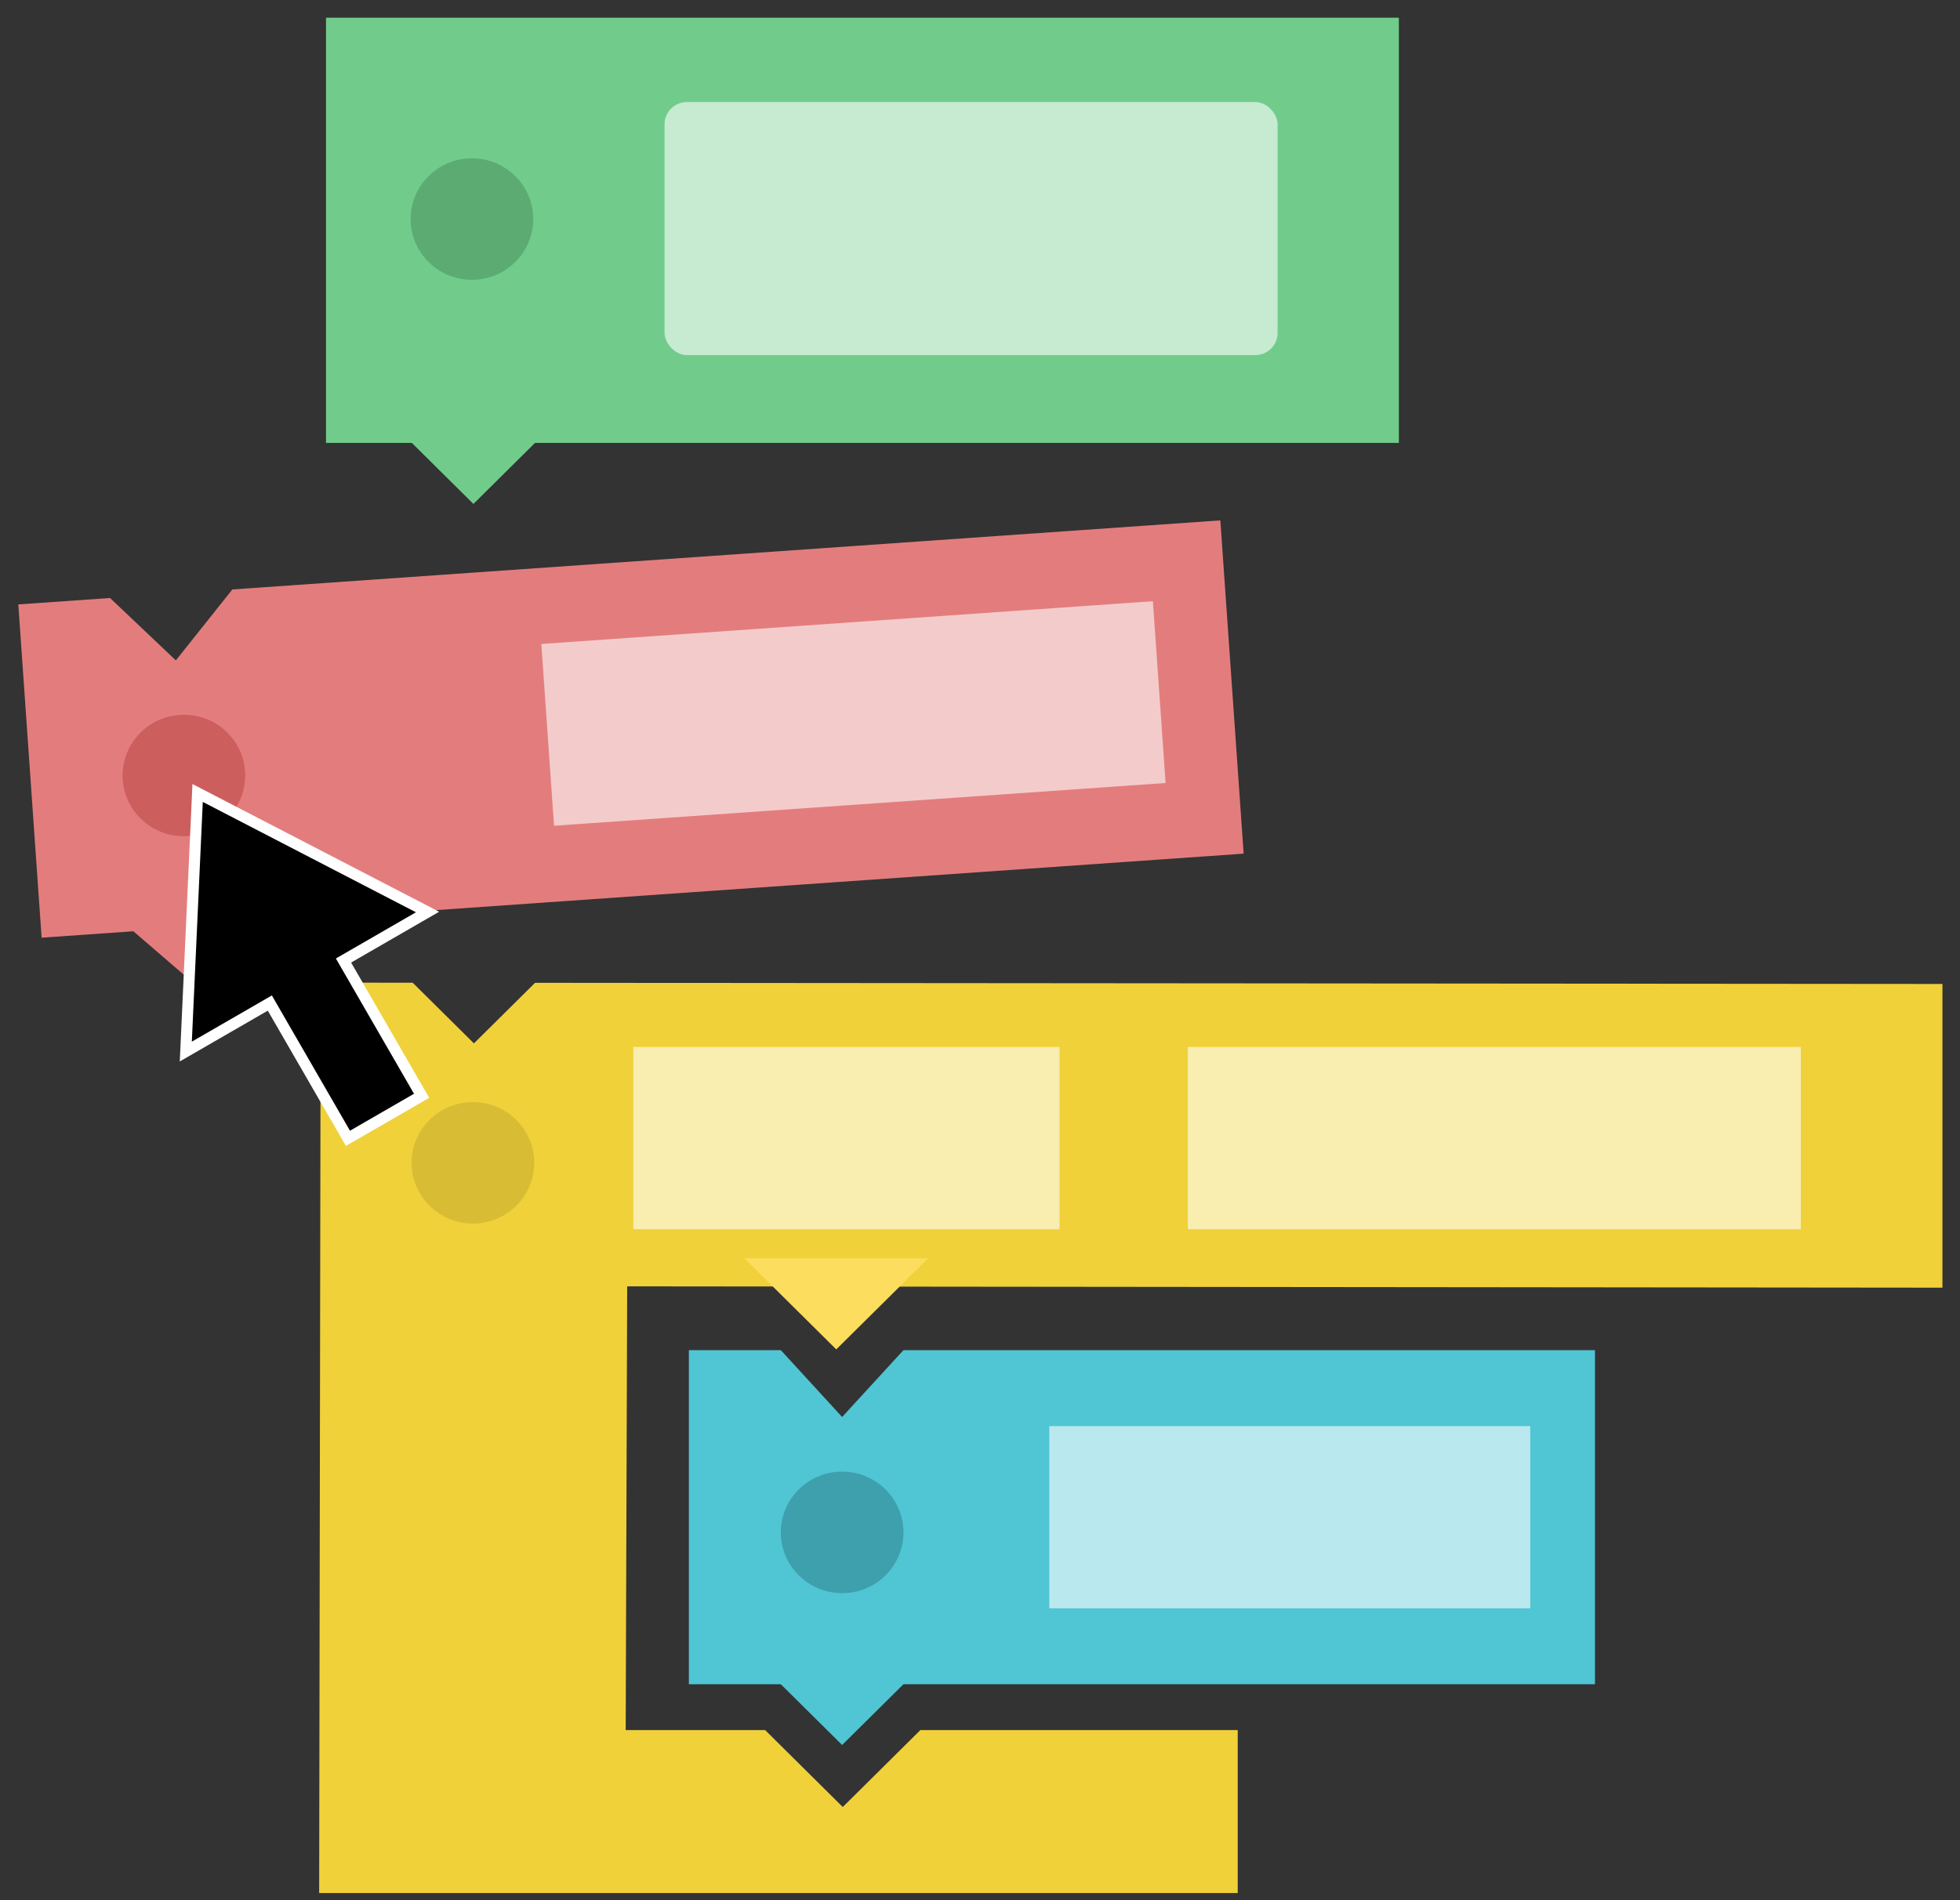 <?xml version="1.0" encoding="UTF-8" standalone="no"?>
<svg width="99px" height="96px" viewBox="0 0 99 96" version="1.1" xmlns="http://www.w3.org/2000/svg" xmlns:xlink="http://www.w3.org/1999/xlink">
    <rect x="0" y="0" width="99" height="96" fill="#333333" stroke="none"/>
    <!-- Generator: Sketch 43.2 (39069) - http://www.bohemiancoding.com/sketch -->
    <title>icon_blockly</title>
    <desc>Created with Sketch.</desc>
    <defs></defs>
    <g id="YCH-WORKS" stroke="none" stroke-width="1" fill="none" fill-rule="evenodd">
        <g id="uArm-Studio_Getting-started" transform="translate(-337, -2116)">
            <g id="5th" transform="translate(200, 1862)">
                <g id="ICON_BLOCKLY" transform="translate(137, 254)">
                    <g id="icon_blockly">
                        <path d="M46.49,87.404 L62.518,87.404 L62.518,95.639 L49.671,95.639 L16.121,95.639 L16.197,49.644 L20.845,49.648 L23.938,52.713 L27.026,49.653 L98.113,49.711 L98.113,65.055 L31.679,64.988 L31.604,87.404 L38.646,87.404 L42.568,91.292 L46.49,87.404 Z" id="Combined-Shape" fill="#F0D13A"></path>
                        <ellipse id="Oval" fill="#000000" opacity="0.1" cx="23.887" cy="58.747" rx="3.097" ry="3.069"></ellipse>
                        <polygon id="Triangle-5-Copy" fill="#FCDD5D" points="37.596 63.57 46.885 63.57 42.24 68.173"></polygon>
                        <g id="Group-6" transform="translate(43.893, 13.396) rotate(-360) translate(-43.893, -13.396) translate(16.393, 0.896)">
                            <path d="M10.629,21.481 L54.263,21.481 L54.263,3.55271368e-15 L0.074,3.55271368e-15 L0.074,21.481 L4.41,21.481 L7.52,24.563 L10.629,21.481 Z" id="Combined-Shape" fill="#71CC8C"></path>
                            <rect id="Rectangle-14" fill="#FFFFFF" opacity="0.6" x="17.174" y="4.261" width="30.965" height="12.784" rx="1.125"></rect>
                            <ellipse id="Oval" fill="#5BAB73" cx="7.445" cy="10.171" rx="3.097" ry="3.069"></ellipse>
                        </g>
                        <g id="Group-8" transform="translate(34.795, 68.212)">
                            <path d="M4.645,-1.77635684e-15 L0,-1.77635684e-15 L0,16.878 L45.768,16.878 L45.768,-1.77635684e-15 L10.838,-1.77635684e-15 L7.741,3.376 L4.645,-1.11022302e-15 Z" id="Combined-Shape" fill="#50C5D4"></path>
                            <rect id="Rectangle-14-Copy-3" fill="#FFFFFF" opacity="0.6" x="18.205" y="3.836" width="24.293" height="9.206"></rect>
                            <polygon id="Triangle-5-Copy-2" fill="#50C5D4" points="3.097 15.344 12.386 15.344 7.741 19.947"></polygon>
                            <ellipse id="Oval-Copy" fill="#3E9FAD" cx="7.741" cy="9.206" rx="3.097" ry="3.069"></ellipse>
                        </g>
                        <g id="Group-8-Copy" transform="translate(32.048, 38.384) rotate(-4) translate(-32.048, -38.384) translate(1.548, 28.384)">
                            <path d="M4.645,16.878 L2.67608158e-12,16.878 L2.67608158e-12,5.32018873e-12 L4.645,5.32018873e-12 L7.741,3.376 L10.838,5.31985567e-12 L60.863,5.32018873e-12 L60.863,16.878 L10.838,16.878 L7.741,19.947 L4.645,16.878 Z" id="Combined-Shape" fill="#E37D7D"></path>
                            <rect id="Rectangle-14-Copy-3" fill="#FFFFFF" opacity="0.6" x="26.214" y="3.836" width="30.965" height="9.206"></rect>
                            <ellipse id="Oval-Copy" fill="#CD5E5E" cx="7.741" cy="9.206" rx="3.097" ry="3.069"></ellipse>
                        </g>
                        <rect id="Rectangle-14-Copy" fill="#FFFFFF" opacity="0.6" x="59.997" y="52.894" width="30.965" height="9.206"></rect>
                        <rect id="Rectangle-14-Copy-2" fill="#FFFFFF" opacity="0.6" x="31.987" y="52.894" width="21.531" height="9.206"></rect>
                        <path d="M16.636,49.513 L21.305,49.513 L14.769,39.301 L8.234,49.513 L12.902,49.513 L12.902,57.404 L16.636,57.404 L16.636,49.513 Z" id="Combined-Shape" stroke="#FFFFFF" stroke-width="1.125" transform="translate(14.769, 48.353) rotate(-30) translate(-14.769, -48.353) "></path>
                        <path d="M16.636,49.513 L21.305,49.513 L14.769,39.301 L8.234,49.513 L12.902,49.513 L12.902,57.404 L16.636,57.404 L16.636,49.513 Z" id="Combined-Shape" fill="#000000" transform="translate(14.769, 48.353) rotate(-30) translate(-14.769, -48.353) "></path>
                    </g>
                </g>
            </g>
        </g>
    </g>
</svg>